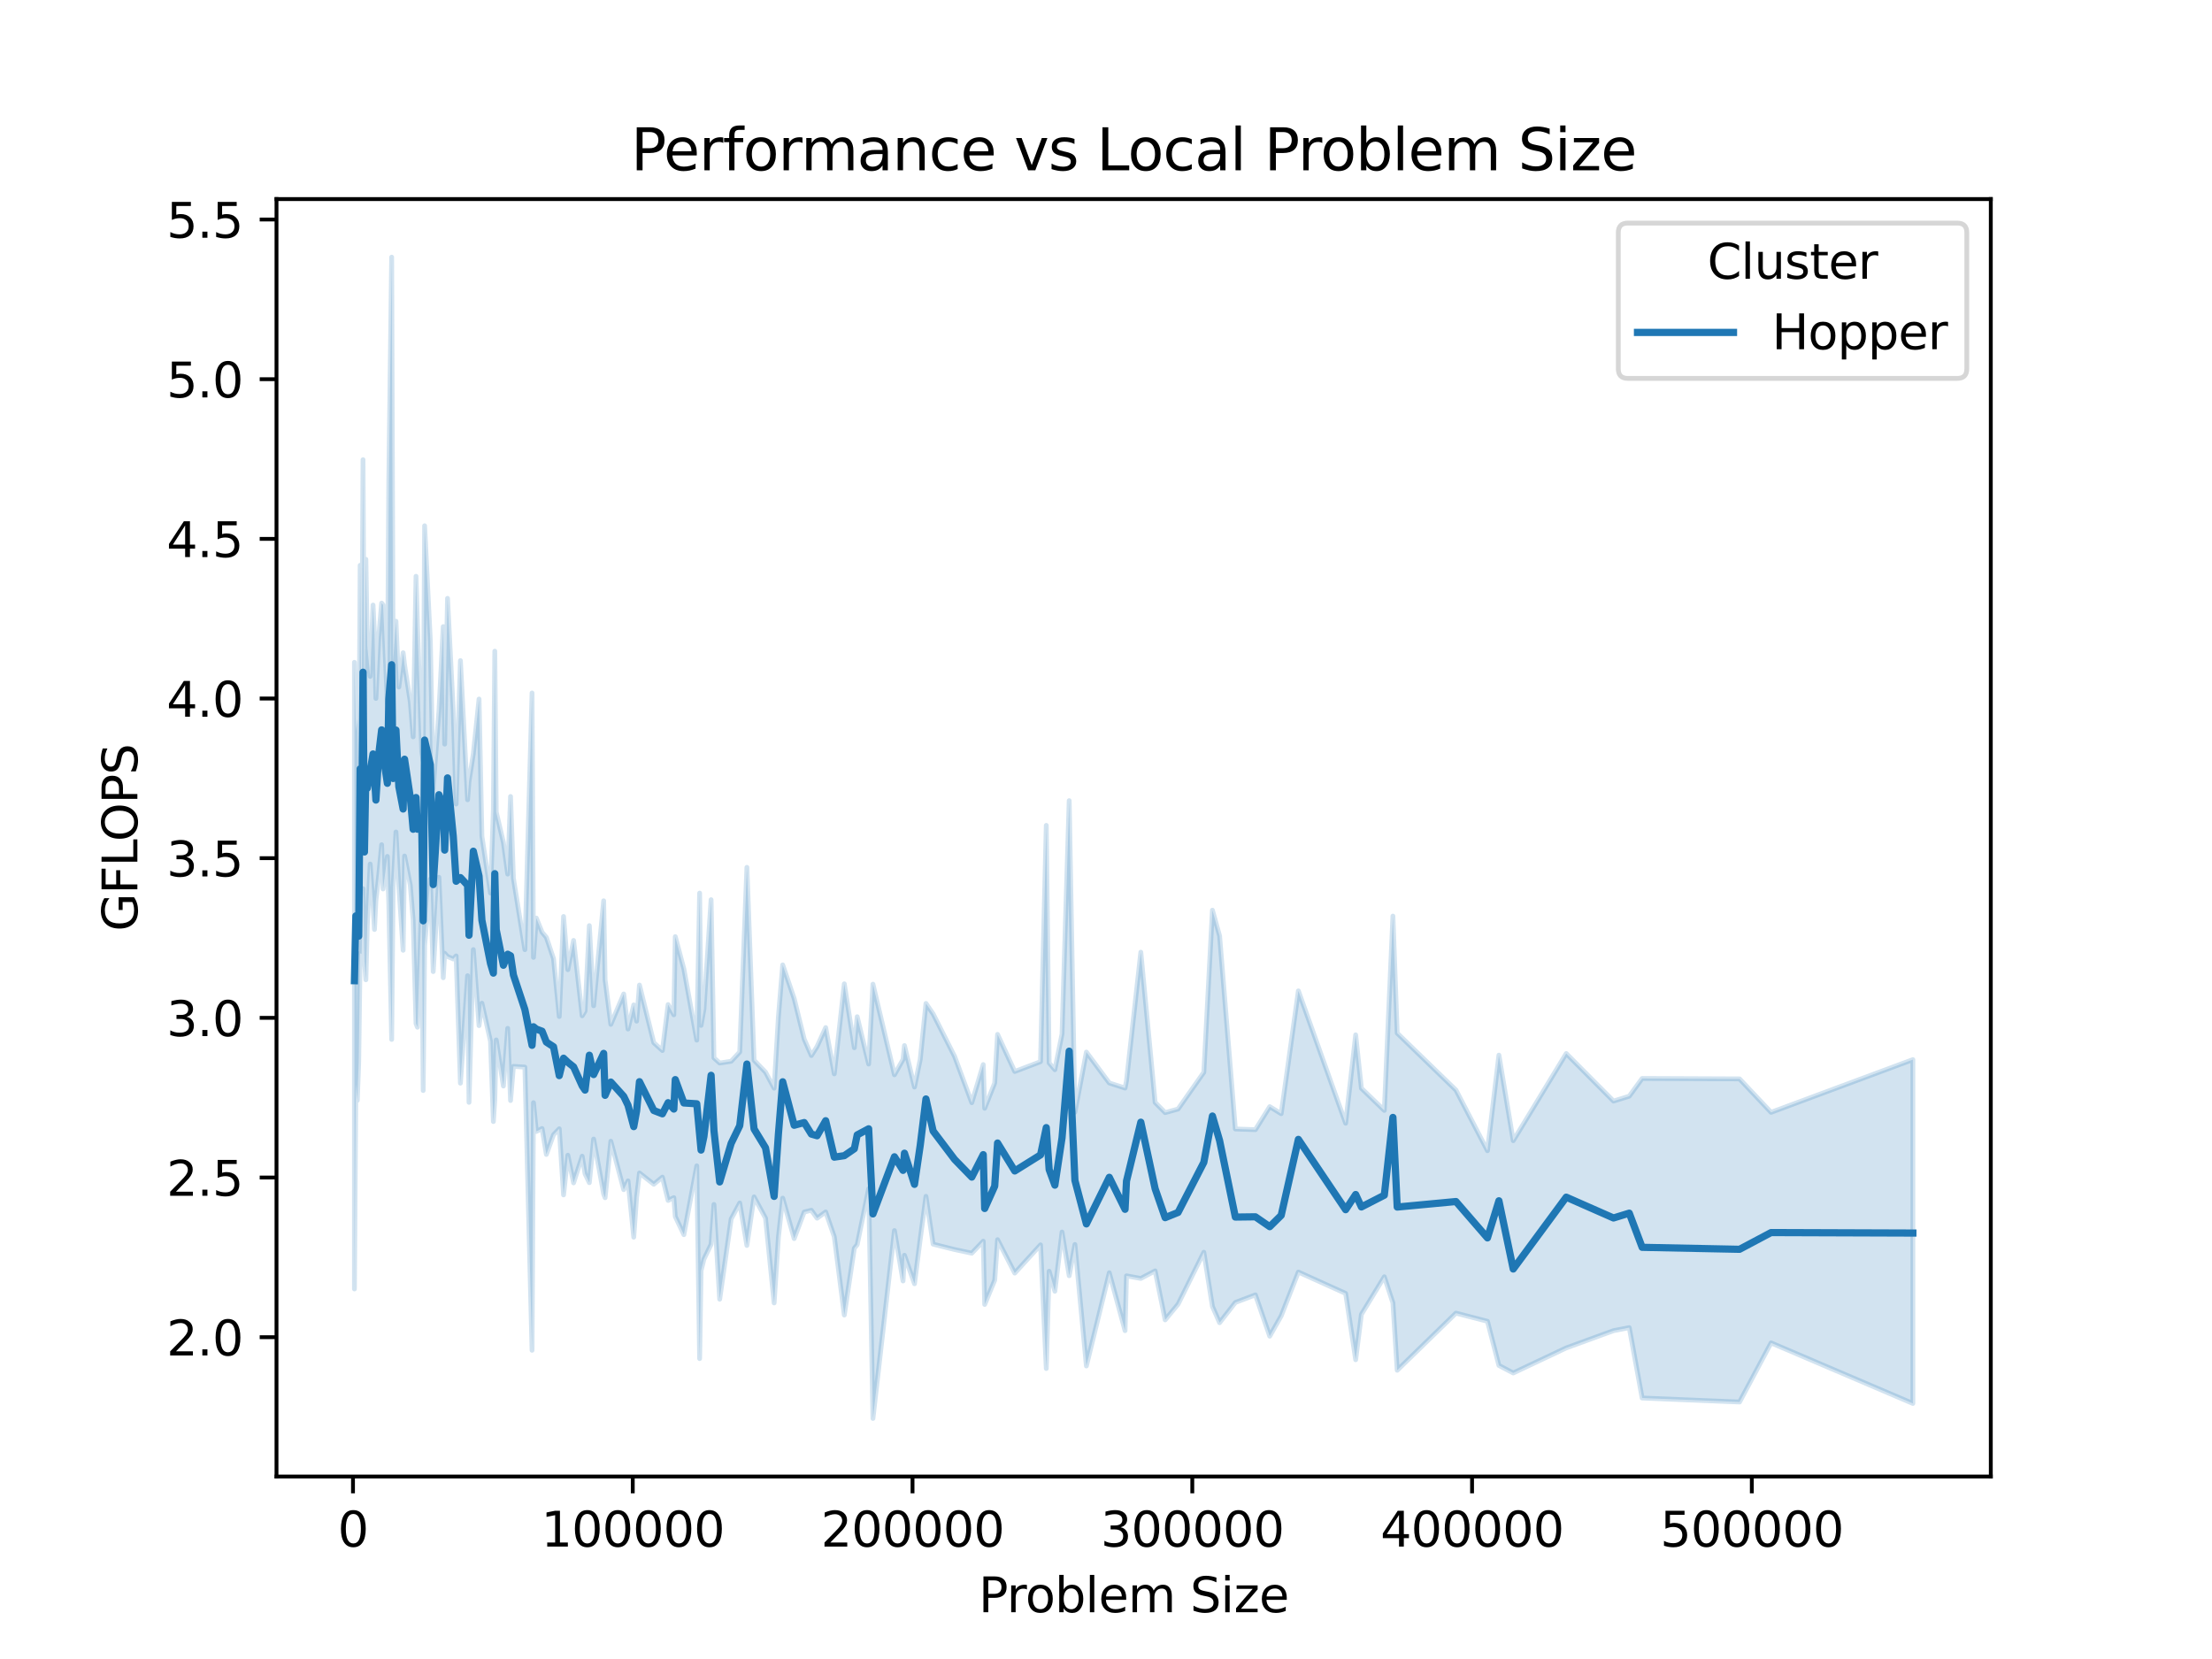 <?xml version="1.0" encoding="utf-8" standalone="no"?>
<!DOCTYPE svg PUBLIC "-//W3C//DTD SVG 1.1//EN"
  "http://www.w3.org/Graphics/SVG/1.1/DTD/svg11.dtd">
<svg xmlns:xlink="http://www.w3.org/1999/xlink" width="460.8pt" height="345.6pt" viewBox="0 0 460.8 345.6" xmlns="http://www.w3.org/2000/svg" version="1.1">
 <defs>
  <style type="text/css">*{stroke-linejoin: round; stroke-linecap: butt}</style>
 </defs>
 <g id="figure_1">
  <g id="patch_1">
   <path d="M 0 345.6 
L 460.8 345.6 
L 460.8 0 
L 0 0 
z
" style="fill: #ffffff"/>
  </g>
  <g id="axes_1">
   <g id="patch_2">
    <path d="M 57.6 307.584 
L 414.72 307.584 
L 414.72 41.472 
L 57.6 41.472 
z
" style="fill: #ffffff"/>
   </g>
   <g id="PolyCollection_1">
    <defs>
     <path id="m179b1e90ef" d="M 73.833 -207.623 
L 73.833 -77.085 
L 74.131 -119.764 
L 74.43 -116.368 
L 74.728 -124.401 
L 75.026 -147.009 
L 75.325 -146.853 
L 75.623 -160.467 
L 75.921 -145.506 
L 76.22 -141.496 
L 76.518 -152.971 
L 77.115 -165.604 
L 77.712 -157.159 
L 78.01 -151.971 
L 78.309 -157.991 
L 78.905 -163.313 
L 79.502 -169.63 
L 79.801 -160.411 
L 80.696 -167.191 
L 80.994 -157.392 
L 81.591 -129.063 
L 81.889 -160.73 
L 82.486 -172.283 
L 83.083 -161.049 
L 83.978 -147.64 
L 84.277 -167.279 
L 85.47 -161.224 
L 86.067 -153.887 
L 86.664 -132.373 
L 86.962 -131.614 
L 87.857 -158.686 
L 88.156 -118.421 
L 88.454 -148.594 
L 89.648 -162.466 
L 90.244 -143.2 
L 91.438 -162.848 
L 92.333 -141.919 
L 92.632 -147.016 
L 93.228 -146.349 
L 94.422 -145.831 
L 95.019 -146.467 
L 95.914 -119.954 
L 97.406 -142.341 
L 97.704 -115.957 
L 98.6 -147.782 
L 99.793 -131.941 
L 100.39 -136.618 
L 102.18 -128.702 
L 102.777 -111.958 
L 103.076 -116.525 
L 103.374 -128.963 
L 104.866 -119.355 
L 105.761 -131.376 
L 106.358 -116.339 
L 106.955 -123.454 
L 109.342 -123.306 
L 110.834 -64.312 
L 111.132 -115.893 
L 111.729 -109.896 
L 112.923 -110.51 
L 113.818 -105.106 
L 115.31 -109.221 
L 116.503 -110.457 
L 117.399 -96.678 
L 118.294 -104.947 
L 119.487 -99.185 
L 121.278 -104.744 
L 121.874 -101.081 
L 122.77 -99.228 
L 123.665 -108.316 
L 125.754 -96.862 
L 126.052 -96.091 
L 127.246 -107.865 
L 129.931 -97.773 
L 130.826 -99.599 
L 132.02 -87.871 
L 132.617 -96.204 
L 133.213 -101.247 
L 136.197 -98.898 
L 137.988 -100.383 
L 139.181 -95.527 
L 140.375 -96.113 
L 140.673 -92.166 
L 142.464 -88.397 
L 145.149 -102.739 
L 145.746 -62.577 
L 146.044 -80.886 
L 146.641 -83.298 
L 148.133 -86.382 
L 148.73 -94.691 
L 149.924 -74.949 
L 152.311 -91.653 
L 154.101 -95.001 
L 155.593 -86.145 
L 157.085 -96.271 
L 159.472 -91.842 
L 161.263 -74.172 
L 162.158 -87.876 
L 163.053 -96.007 
L 165.44 -87.578 
L 167.529 -93.112 
L 169.021 -93.482 
L 170.215 -91.828 
L 172.005 -93.137 
L 173.795 -87.969 
L 175.884 -71.653 
L 177.973 -85.586 
L 178.57 -86.306 
L 180.957 -97.979 
L 181.852 -50.112 
L 186.328 -89.249 
L 188.118 -78.746 
L 188.417 -84.109 
L 190.505 -78.167 
L 191.699 -87.449 
L 192.893 -96.382 
L 194.385 -86.421 
L 198.861 -85.301 
L 202.441 -84.537 
L 204.828 -87.04 
L 205.127 -73.863 
L 207.216 -78.908 
L 207.812 -87.353 
L 211.393 -80.389 
L 216.764 -86.275 
L 217.958 -60.509 
L 218.555 -80.779 
L 219.748 -76.611 
L 221.24 -88.949 
L 222.732 -79.842 
L 223.926 -86.349 
L 226.313 -61.042 
L 231.087 -80.468 
L 234.37 -68.398 
L 234.668 -79.821 
L 237.652 -79.277 
L 240.636 -80.851 
L 242.725 -70.648 
L 245.41 -73.905 
L 250.781 -84.734 
L 252.572 -73.438 
L 254.064 -70.053 
L 257.346 -74.27 
L 261.524 -75.857 
L 264.508 -67.249 
L 266.895 -71.478 
L 270.476 -80.608 
L 280.323 -76.159 
L 282.411 -62.339 
L 283.605 -71.796 
L 288.379 -79.625 
L 290.17 -74.183 
L 291.065 -60.148 
L 303.299 -72.05 
L 309.864 -70.351 
L 312.251 -61.15 
L 315.235 -59.582 
L 326.276 -64.803 
L 336.123 -68.397 
L 339.405 -69.026 
L 342.09 -54.367 
L 362.381 -53.535 
L 368.946 -65.852 
L 398.487 -53.234 
L 398.487 -124.863 
L 398.487 -124.863 
L 368.946 -113.882 
L 362.381 -120.85 
L 342.09 -120.937 
L 339.405 -117.247 
L 336.123 -116.226 
L 326.276 -126.134 
L 315.235 -107.973 
L 312.251 -125.799 
L 309.864 -105.884 
L 303.299 -118.52 
L 291.065 -130.375 
L 290.17 -154.764 
L 288.379 -114.278 
L 283.605 -118.895 
L 282.411 -130.024 
L 280.323 -111.61 
L 270.476 -139.183 
L 266.895 -113.596 
L 264.508 -115.063 
L 261.524 -110.271 
L 257.346 -110.414 
L 254.064 -150.633 
L 252.572 -155.993 
L 250.781 -122.224 
L 245.41 -114.567 
L 242.725 -113.819 
L 240.636 -115.936 
L 237.652 -147.24 
L 234.668 -120.429 
L 234.37 -118.936 
L 231.087 -120.001 
L 226.313 -126.433 
L 223.926 -113.896 
L 222.732 -178.812 
L 221.24 -130.213 
L 219.748 -122.757 
L 218.555 -124.167 
L 217.958 -173.658 
L 216.764 -124.434 
L 211.393 -122.387 
L 207.812 -130.12 
L 207.216 -119.99 
L 205.127 -114.724 
L 204.828 -123.831 
L 202.441 -115.883 
L 198.861 -125.533 
L 194.385 -134.389 
L 192.893 -136.566 
L 191.699 -124.909 
L 190.505 -119.144 
L 188.417 -127.795 
L 188.118 -124.897 
L 186.328 -121.7 
L 181.852 -140.581 
L 180.957 -123.937 
L 178.57 -133.8 
L 177.973 -127.339 
L 175.884 -140.652 
L 173.795 -121.896 
L 172.005 -131.539 
L 170.215 -127.596 
L 169.021 -125.709 
L 167.529 -129.132 
L 165.44 -137.583 
L 163.053 -144.596 
L 162.158 -133.776 
L 161.263 -118.908 
L 159.472 -122.246 
L 157.085 -124.735 
L 155.593 -164.913 
L 154.101 -126.451 
L 152.311 -124.514 
L 149.924 -124.152 
L 148.73 -125.228 
L 148.133 -158.176 
L 146.641 -135.356 
L 146.044 -131.988 
L 145.746 -159.554 
L 145.149 -128.912 
L 142.464 -143.753 
L 140.673 -150.485 
L 140.375 -134.2 
L 139.181 -136.329 
L 137.988 -126.752 
L 136.197 -128.39 
L 133.213 -140.398 
L 132.617 -132.873 
L 132.02 -136.258 
L 130.826 -131.233 
L 129.931 -138.539 
L 127.246 -132.204 
L 126.052 -141.501 
L 125.754 -157.948 
L 123.665 -136.08 
L 122.77 -152.777 
L 121.874 -134.967 
L 121.278 -133.984 
L 119.487 -149.692 
L 118.294 -143.6 
L 117.399 -154.681 
L 116.503 -133.837 
L 115.31 -145.903 
L 113.818 -150.325 
L 112.923 -151.394 
L 111.729 -154.346 
L 111.132 -146.159 
L 110.834 -201.241 
L 109.342 -147.764 
L 106.955 -162.629 
L 106.358 -179.682 
L 105.761 -163.512 
L 104.866 -170.095 
L 103.374 -176.436 
L 103.076 -209.951 
L 102.777 -176.861 
L 102.18 -159.559 
L 100.39 -171.409 
L 99.793 -199.979 
L 98.6 -188.556 
L 97.704 -182.854 
L 97.406 -178.997 
L 95.914 -207.984 
L 95.019 -178.102 
L 94.422 -197.494 
L 93.228 -220.952 
L 92.632 -190.589 
L 92.333 -215.07 
L 91.438 -197.425 
L 90.244 -181.333 
L 89.648 -212.093 
L 88.454 -236.076 
L 88.156 -187.105 
L 87.857 -189.049 
L 86.962 -215.138 
L 86.664 -225.551 
L 86.067 -192.098 
L 85.47 -199.398 
L 84.277 -207.088 
L 83.978 -209.625 
L 83.083 -202.473 
L 82.486 -216.185 
L 81.889 -207.797 
L 81.591 -292.032 
L 80.994 -245.134 
L 80.696 -199.114 
L 79.801 -219.578 
L 79.502 -219.966 
L 78.905 -212.846 
L 78.309 -200.105 
L 78.01 -213.386 
L 77.712 -219.561 
L 77.115 -204.695 
L 76.518 -210.945 
L 76.22 -229.082 
L 75.921 -192.249 
L 75.623 -249.842 
L 75.325 -192.758 
L 75.026 -227.837 
L 74.728 -177.971 
L 74.43 -195.845 
L 74.131 -193.297 
L 73.833 -207.623 
z
" style="stroke: #1f77b4; stroke-opacity: 0.2"/>
    </defs>
    <g clip-path="url(#p2833a54663)">
     <use xlink:href="#m179b1e90ef" x="0" y="345.6" style="fill: #1f77b4; fill-opacity: 0.2; stroke: #1f77b4; stroke-opacity: 0.2"/>
    </g>
   </g>
   <g id="matplotlib.axis_1">
    <g id="xtick_1">
     <g id="line2d_1">
      <defs>
       <path id="m9cbbee1822" d="M 0 0 
L 0 3.5 
" style="stroke: #000000; stroke-width: 0.8"/>
      </defs>
      <g>
       <use xlink:href="#m9cbbee1822" x="73.534" y="307.584" style="stroke: #000000; stroke-width: 0.8"/>
      </g>
     </g>
     <g id="text_1">
      <!-- 0 -->
      <g transform="translate(70.353 322.182)scale(0.1 -0.1)">
       <defs>
        <path id="DejaVuSans-30" d="M 2034 4250 
Q 1547 4250 1301 3770 
Q 1056 3291 1056 2328 
Q 1056 1369 1301 889 
Q 1547 409 2034 409 
Q 2525 409 2770 889 
Q 3016 1369 3016 2328 
Q 3016 3291 2770 3770 
Q 2525 4250 2034 4250 
z
M 2034 4750 
Q 2819 4750 3233 4129 
Q 3647 3509 3647 2328 
Q 3647 1150 3233 529 
Q 2819 -91 2034 -91 
Q 1250 -91 836 529 
Q 422 1150 422 2328 
Q 422 3509 836 4129 
Q 1250 4750 2034 4750 
z
" transform="scale(0.016)"/>
       </defs>
       <use xlink:href="#DejaVuSans-30"/>
      </g>
     </g>
    </g>
    <g id="xtick_2">
     <g id="line2d_2">
      <g>
       <use xlink:href="#m9cbbee1822" x="131.815" y="307.584" style="stroke: #000000; stroke-width: 0.8"/>
      </g>
     </g>
     <g id="text_2">
      <!-- 100000 -->
      <g transform="translate(112.727 322.182)scale(0.1 -0.1)">
       <defs>
        <path id="DejaVuSans-31" d="M 794 531 
L 1825 531 
L 1825 4091 
L 703 3866 
L 703 4441 
L 1819 4666 
L 2450 4666 
L 2450 531 
L 3481 531 
L 3481 0 
L 794 0 
L 794 531 
z
" transform="scale(0.016)"/>
       </defs>
       <use xlink:href="#DejaVuSans-31"/>
       <use xlink:href="#DejaVuSans-30" x="63.623"/>
       <use xlink:href="#DejaVuSans-30" x="127.246"/>
       <use xlink:href="#DejaVuSans-30" x="190.869"/>
       <use xlink:href="#DejaVuSans-30" x="254.492"/>
       <use xlink:href="#DejaVuSans-30" x="318.115"/>
      </g>
     </g>
    </g>
    <g id="xtick_3">
     <g id="line2d_3">
      <g>
       <use xlink:href="#m9cbbee1822" x="190.095" y="307.584" style="stroke: #000000; stroke-width: 0.8"/>
      </g>
     </g>
     <g id="text_3">
      <!-- 200000 -->
      <g transform="translate(171.008 322.182)scale(0.1 -0.1)">
       <defs>
        <path id="DejaVuSans-32" d="M 1228 531 
L 3431 531 
L 3431 0 
L 469 0 
L 469 531 
Q 828 903 1448 1529 
Q 2069 2156 2228 2338 
Q 2531 2678 2651 2914 
Q 2772 3150 2772 3378 
Q 2772 3750 2511 3984 
Q 2250 4219 1831 4219 
Q 1534 4219 1204 4116 
Q 875 4013 500 3803 
L 500 4441 
Q 881 4594 1212 4672 
Q 1544 4750 1819 4750 
Q 2544 4750 2975 4387 
Q 3406 4025 3406 3419 
Q 3406 3131 3298 2873 
Q 3191 2616 2906 2266 
Q 2828 2175 2409 1742 
Q 1991 1309 1228 531 
z
" transform="scale(0.016)"/>
       </defs>
       <use xlink:href="#DejaVuSans-32"/>
       <use xlink:href="#DejaVuSans-30" x="63.623"/>
       <use xlink:href="#DejaVuSans-30" x="127.246"/>
       <use xlink:href="#DejaVuSans-30" x="190.869"/>
       <use xlink:href="#DejaVuSans-30" x="254.492"/>
       <use xlink:href="#DejaVuSans-30" x="318.115"/>
      </g>
     </g>
    </g>
    <g id="xtick_4">
     <g id="line2d_4">
      <g>
       <use xlink:href="#m9cbbee1822" x="248.376" y="307.584" style="stroke: #000000; stroke-width: 0.8"/>
      </g>
     </g>
     <g id="text_4">
      <!-- 300000 -->
      <g transform="translate(229.288 322.182)scale(0.1 -0.1)">
       <defs>
        <path id="DejaVuSans-33" d="M 2597 2516 
Q 3050 2419 3304 2112 
Q 3559 1806 3559 1356 
Q 3559 666 3084 287 
Q 2609 -91 1734 -91 
Q 1441 -91 1130 -33 
Q 819 25 488 141 
L 488 750 
Q 750 597 1062 519 
Q 1375 441 1716 441 
Q 2309 441 2620 675 
Q 2931 909 2931 1356 
Q 2931 1769 2642 2001 
Q 2353 2234 1838 2234 
L 1294 2234 
L 1294 2753 
L 1863 2753 
Q 2328 2753 2575 2939 
Q 2822 3125 2822 3475 
Q 2822 3834 2567 4026 
Q 2313 4219 1838 4219 
Q 1578 4219 1281 4162 
Q 984 4106 628 3988 
L 628 4550 
Q 988 4650 1302 4700 
Q 1616 4750 1894 4750 
Q 2613 4750 3031 4423 
Q 3450 4097 3450 3541 
Q 3450 3153 3228 2886 
Q 3006 2619 2597 2516 
z
" transform="scale(0.016)"/>
       </defs>
       <use xlink:href="#DejaVuSans-33"/>
       <use xlink:href="#DejaVuSans-30" x="63.623"/>
       <use xlink:href="#DejaVuSans-30" x="127.246"/>
       <use xlink:href="#DejaVuSans-30" x="190.869"/>
       <use xlink:href="#DejaVuSans-30" x="254.492"/>
       <use xlink:href="#DejaVuSans-30" x="318.115"/>
      </g>
     </g>
    </g>
    <g id="xtick_5">
     <g id="line2d_5">
      <g>
       <use xlink:href="#m9cbbee1822" x="306.656" y="307.584" style="stroke: #000000; stroke-width: 0.8"/>
      </g>
     </g>
     <g id="text_5">
      <!-- 400000 -->
      <g transform="translate(287.568 322.182)scale(0.1 -0.1)">
       <defs>
        <path id="DejaVuSans-34" d="M 2419 4116 
L 825 1625 
L 2419 1625 
L 2419 4116 
z
M 2253 4666 
L 3047 4666 
L 3047 1625 
L 3713 1625 
L 3713 1100 
L 3047 1100 
L 3047 0 
L 2419 0 
L 2419 1100 
L 313 1100 
L 313 1709 
L 2253 4666 
z
" transform="scale(0.016)"/>
       </defs>
       <use xlink:href="#DejaVuSans-34"/>
       <use xlink:href="#DejaVuSans-30" x="63.623"/>
       <use xlink:href="#DejaVuSans-30" x="127.246"/>
       <use xlink:href="#DejaVuSans-30" x="190.869"/>
       <use xlink:href="#DejaVuSans-30" x="254.492"/>
       <use xlink:href="#DejaVuSans-30" x="318.115"/>
      </g>
     </g>
    </g>
    <g id="xtick_6">
     <g id="line2d_6">
      <g>
       <use xlink:href="#m9cbbee1822" x="364.936" y="307.584" style="stroke: #000000; stroke-width: 0.8"/>
      </g>
     </g>
     <g id="text_6">
      <!-- 500000 -->
      <g transform="translate(345.849 322.182)scale(0.1 -0.1)">
       <defs>
        <path id="DejaVuSans-35" d="M 691 4666 
L 3169 4666 
L 3169 4134 
L 1269 4134 
L 1269 2991 
Q 1406 3038 1543 3061 
Q 1681 3084 1819 3084 
Q 2600 3084 3056 2656 
Q 3513 2228 3513 1497 
Q 3513 744 3044 326 
Q 2575 -91 1722 -91 
Q 1428 -91 1123 -41 
Q 819 9 494 109 
L 494 744 
Q 775 591 1075 516 
Q 1375 441 1709 441 
Q 2250 441 2565 725 
Q 2881 1009 2881 1497 
Q 2881 1984 2565 2268 
Q 2250 2553 1709 2553 
Q 1456 2553 1204 2497 
Q 953 2441 691 2322 
L 691 4666 
z
" transform="scale(0.016)"/>
       </defs>
       <use xlink:href="#DejaVuSans-35"/>
       <use xlink:href="#DejaVuSans-30" x="63.623"/>
       <use xlink:href="#DejaVuSans-30" x="127.246"/>
       <use xlink:href="#DejaVuSans-30" x="190.869"/>
       <use xlink:href="#DejaVuSans-30" x="254.492"/>
       <use xlink:href="#DejaVuSans-30" x="318.115"/>
      </g>
     </g>
    </g>
    <g id="text_7">
     <!-- Problem Size -->
     <g transform="translate(203.867 335.861)scale(0.1 -0.1)">
      <defs>
       <path id="DejaVuSans-50" d="M 1259 4147 
L 1259 2394 
L 2053 2394 
Q 2494 2394 2734 2622 
Q 2975 2850 2975 3272 
Q 2975 3691 2734 3919 
Q 2494 4147 2053 4147 
L 1259 4147 
z
M 628 4666 
L 2053 4666 
Q 2838 4666 3239 4311 
Q 3641 3956 3641 3272 
Q 3641 2581 3239 2228 
Q 2838 1875 2053 1875 
L 1259 1875 
L 1259 0 
L 628 0 
L 628 4666 
z
" transform="scale(0.016)"/>
       <path id="DejaVuSans-72" d="M 2631 2963 
Q 2534 3019 2420 3045 
Q 2306 3072 2169 3072 
Q 1681 3072 1420 2755 
Q 1159 2438 1159 1844 
L 1159 0 
L 581 0 
L 581 3500 
L 1159 3500 
L 1159 2956 
Q 1341 3275 1631 3429 
Q 1922 3584 2338 3584 
Q 2397 3584 2469 3576 
Q 2541 3569 2628 3553 
L 2631 2963 
z
" transform="scale(0.016)"/>
       <path id="DejaVuSans-6f" d="M 1959 3097 
Q 1497 3097 1228 2736 
Q 959 2375 959 1747 
Q 959 1119 1226 758 
Q 1494 397 1959 397 
Q 2419 397 2687 759 
Q 2956 1122 2956 1747 
Q 2956 2369 2687 2733 
Q 2419 3097 1959 3097 
z
M 1959 3584 
Q 2709 3584 3137 3096 
Q 3566 2609 3566 1747 
Q 3566 888 3137 398 
Q 2709 -91 1959 -91 
Q 1206 -91 779 398 
Q 353 888 353 1747 
Q 353 2609 779 3096 
Q 1206 3584 1959 3584 
z
" transform="scale(0.016)"/>
       <path id="DejaVuSans-62" d="M 3116 1747 
Q 3116 2381 2855 2742 
Q 2594 3103 2138 3103 
Q 1681 3103 1420 2742 
Q 1159 2381 1159 1747 
Q 1159 1113 1420 752 
Q 1681 391 2138 391 
Q 2594 391 2855 752 
Q 3116 1113 3116 1747 
z
M 1159 2969 
Q 1341 3281 1617 3432 
Q 1894 3584 2278 3584 
Q 2916 3584 3314 3078 
Q 3713 2572 3713 1747 
Q 3713 922 3314 415 
Q 2916 -91 2278 -91 
Q 1894 -91 1617 61 
Q 1341 213 1159 525 
L 1159 0 
L 581 0 
L 581 4863 
L 1159 4863 
L 1159 2969 
z
" transform="scale(0.016)"/>
       <path id="DejaVuSans-6c" d="M 603 4863 
L 1178 4863 
L 1178 0 
L 603 0 
L 603 4863 
z
" transform="scale(0.016)"/>
       <path id="DejaVuSans-65" d="M 3597 1894 
L 3597 1613 
L 953 1613 
Q 991 1019 1311 708 
Q 1631 397 2203 397 
Q 2534 397 2845 478 
Q 3156 559 3463 722 
L 3463 178 
Q 3153 47 2828 -22 
Q 2503 -91 2169 -91 
Q 1331 -91 842 396 
Q 353 884 353 1716 
Q 353 2575 817 3079 
Q 1281 3584 2069 3584 
Q 2775 3584 3186 3129 
Q 3597 2675 3597 1894 
z
M 3022 2063 
Q 3016 2534 2758 2815 
Q 2500 3097 2075 3097 
Q 1594 3097 1305 2825 
Q 1016 2553 972 2059 
L 3022 2063 
z
" transform="scale(0.016)"/>
       <path id="DejaVuSans-6d" d="M 3328 2828 
Q 3544 3216 3844 3400 
Q 4144 3584 4550 3584 
Q 5097 3584 5394 3201 
Q 5691 2819 5691 2113 
L 5691 0 
L 5113 0 
L 5113 2094 
Q 5113 2597 4934 2840 
Q 4756 3084 4391 3084 
Q 3944 3084 3684 2787 
Q 3425 2491 3425 1978 
L 3425 0 
L 2847 0 
L 2847 2094 
Q 2847 2600 2669 2842 
Q 2491 3084 2119 3084 
Q 1678 3084 1418 2786 
Q 1159 2488 1159 1978 
L 1159 0 
L 581 0 
L 581 3500 
L 1159 3500 
L 1159 2956 
Q 1356 3278 1631 3431 
Q 1906 3584 2284 3584 
Q 2666 3584 2933 3390 
Q 3200 3197 3328 2828 
z
" transform="scale(0.016)"/>
       <path id="DejaVuSans-20" transform="scale(0.016)"/>
       <path id="DejaVuSans-53" d="M 3425 4513 
L 3425 3897 
Q 3066 4069 2747 4153 
Q 2428 4238 2131 4238 
Q 1616 4238 1336 4038 
Q 1056 3838 1056 3469 
Q 1056 3159 1242 3001 
Q 1428 2844 1947 2747 
L 2328 2669 
Q 3034 2534 3370 2195 
Q 3706 1856 3706 1288 
Q 3706 609 3251 259 
Q 2797 -91 1919 -91 
Q 1588 -91 1214 -16 
Q 841 59 441 206 
L 441 856 
Q 825 641 1194 531 
Q 1563 422 1919 422 
Q 2459 422 2753 634 
Q 3047 847 3047 1241 
Q 3047 1584 2836 1778 
Q 2625 1972 2144 2069 
L 1759 2144 
Q 1053 2284 737 2584 
Q 422 2884 422 3419 
Q 422 4038 858 4394 
Q 1294 4750 2059 4750 
Q 2388 4750 2728 4690 
Q 3069 4631 3425 4513 
z
" transform="scale(0.016)"/>
       <path id="DejaVuSans-69" d="M 603 3500 
L 1178 3500 
L 1178 0 
L 603 0 
L 603 3500 
z
M 603 4863 
L 1178 4863 
L 1178 4134 
L 603 4134 
L 603 4863 
z
" transform="scale(0.016)"/>
       <path id="DejaVuSans-7a" d="M 353 3500 
L 3084 3500 
L 3084 2975 
L 922 459 
L 3084 459 
L 3084 0 
L 275 0 
L 275 525 
L 2438 3041 
L 353 3041 
L 353 3500 
z
" transform="scale(0.016)"/>
      </defs>
      <use xlink:href="#DejaVuSans-50"/>
      <use xlink:href="#DejaVuSans-72" x="58.553"/>
      <use xlink:href="#DejaVuSans-6f" x="97.416"/>
      <use xlink:href="#DejaVuSans-62" x="158.598"/>
      <use xlink:href="#DejaVuSans-6c" x="222.074"/>
      <use xlink:href="#DejaVuSans-65" x="249.857"/>
      <use xlink:href="#DejaVuSans-6d" x="311.381"/>
      <use xlink:href="#DejaVuSans-20" x="408.793"/>
      <use xlink:href="#DejaVuSans-53" x="440.58"/>
      <use xlink:href="#DejaVuSans-69" x="504.057"/>
      <use xlink:href="#DejaVuSans-7a" x="531.84"/>
      <use xlink:href="#DejaVuSans-65" x="584.33"/>
     </g>
    </g>
   </g>
   <g id="matplotlib.axis_2">
    <g id="ytick_1">
     <g id="line2d_7">
      <defs>
       <path id="md8d7458448" d="M 0 0 
L -3.5 0 
" style="stroke: #000000; stroke-width: 0.8"/>
      </defs>
      <g>
       <use xlink:href="#md8d7458448" x="57.6" y="278.562" style="stroke: #000000; stroke-width: 0.8"/>
      </g>
     </g>
     <g id="text_8">
      <!-- 2.0 -->
      <g transform="translate(34.697 282.361)scale(0.1 -0.1)">
       <defs>
        <path id="DejaVuSans-2e" d="M 684 794 
L 1344 794 
L 1344 0 
L 684 0 
L 684 794 
z
" transform="scale(0.016)"/>
       </defs>
       <use xlink:href="#DejaVuSans-32"/>
       <use xlink:href="#DejaVuSans-2e" x="63.623"/>
       <use xlink:href="#DejaVuSans-30" x="95.41"/>
      </g>
     </g>
    </g>
    <g id="ytick_2">
     <g id="line2d_8">
      <g>
       <use xlink:href="#md8d7458448" x="57.6" y="245.3" style="stroke: #000000; stroke-width: 0.8"/>
      </g>
     </g>
     <g id="text_9">
      <!-- 2.5 -->
      <g transform="translate(34.697 249.099)scale(0.1 -0.1)">
       <use xlink:href="#DejaVuSans-32"/>
       <use xlink:href="#DejaVuSans-2e" x="63.623"/>
       <use xlink:href="#DejaVuSans-35" x="95.41"/>
      </g>
     </g>
    </g>
    <g id="ytick_3">
     <g id="line2d_9">
      <g>
       <use xlink:href="#md8d7458448" x="57.6" y="212.038" style="stroke: #000000; stroke-width: 0.8"/>
      </g>
     </g>
     <g id="text_10">
      <!-- 3.0 -->
      <g transform="translate(34.697 215.837)scale(0.1 -0.1)">
       <use xlink:href="#DejaVuSans-33"/>
       <use xlink:href="#DejaVuSans-2e" x="63.623"/>
       <use xlink:href="#DejaVuSans-30" x="95.41"/>
      </g>
     </g>
    </g>
    <g id="ytick_4">
     <g id="line2d_10">
      <g>
       <use xlink:href="#md8d7458448" x="57.6" y="178.776" style="stroke: #000000; stroke-width: 0.8"/>
      </g>
     </g>
     <g id="text_11">
      <!-- 3.5 -->
      <g transform="translate(34.697 182.576)scale(0.1 -0.1)">
       <use xlink:href="#DejaVuSans-33"/>
       <use xlink:href="#DejaVuSans-2e" x="63.623"/>
       <use xlink:href="#DejaVuSans-35" x="95.41"/>
      </g>
     </g>
    </g>
    <g id="ytick_5">
     <g id="line2d_11">
      <g>
       <use xlink:href="#md8d7458448" x="57.6" y="145.515" style="stroke: #000000; stroke-width: 0.8"/>
      </g>
     </g>
     <g id="text_12">
      <!-- 4.0 -->
      <g transform="translate(34.697 149.314)scale(0.1 -0.1)">
       <use xlink:href="#DejaVuSans-34"/>
       <use xlink:href="#DejaVuSans-2e" x="63.623"/>
       <use xlink:href="#DejaVuSans-30" x="95.41"/>
      </g>
     </g>
    </g>
    <g id="ytick_6">
     <g id="line2d_12">
      <g>
       <use xlink:href="#md8d7458448" x="57.6" y="112.253" style="stroke: #000000; stroke-width: 0.8"/>
      </g>
     </g>
     <g id="text_13">
      <!-- 4.5 -->
      <g transform="translate(34.697 116.052)scale(0.1 -0.1)">
       <use xlink:href="#DejaVuSans-34"/>
       <use xlink:href="#DejaVuSans-2e" x="63.623"/>
       <use xlink:href="#DejaVuSans-35" x="95.41"/>
      </g>
     </g>
    </g>
    <g id="ytick_7">
     <g id="line2d_13">
      <g>
       <use xlink:href="#md8d7458448" x="57.6" y="78.991" style="stroke: #000000; stroke-width: 0.8"/>
      </g>
     </g>
     <g id="text_14">
      <!-- 5.0 -->
      <g transform="translate(34.697 82.79)scale(0.1 -0.1)">
       <use xlink:href="#DejaVuSans-35"/>
       <use xlink:href="#DejaVuSans-2e" x="63.623"/>
       <use xlink:href="#DejaVuSans-30" x="95.41"/>
      </g>
     </g>
    </g>
    <g id="ytick_8">
     <g id="line2d_14">
      <g>
       <use xlink:href="#md8d7458448" x="57.6" y="45.729" style="stroke: #000000; stroke-width: 0.8"/>
      </g>
     </g>
     <g id="text_15">
      <!-- 5.5 -->
      <g transform="translate(34.697 49.528)scale(0.1 -0.1)">
       <use xlink:href="#DejaVuSans-35"/>
       <use xlink:href="#DejaVuSans-2e" x="63.623"/>
       <use xlink:href="#DejaVuSans-35" x="95.41"/>
      </g>
     </g>
    </g>
    <g id="text_16">
     <!-- GFLOPS -->
     <g transform="translate(28.617 194.008)rotate(-90)scale(0.1 -0.1)">
      <defs>
       <path id="DejaVuSans-47" d="M 3809 666 
L 3809 1919 
L 2778 1919 
L 2778 2438 
L 4434 2438 
L 4434 434 
Q 4069 175 3628 42 
Q 3188 -91 2688 -91 
Q 1594 -91 976 548 
Q 359 1188 359 2328 
Q 359 3472 976 4111 
Q 1594 4750 2688 4750 
Q 3144 4750 3555 4637 
Q 3966 4525 4313 4306 
L 4313 3634 
Q 3963 3931 3569 4081 
Q 3175 4231 2741 4231 
Q 1884 4231 1454 3753 
Q 1025 3275 1025 2328 
Q 1025 1384 1454 906 
Q 1884 428 2741 428 
Q 3075 428 3337 486 
Q 3600 544 3809 666 
z
" transform="scale(0.016)"/>
       <path id="DejaVuSans-46" d="M 628 4666 
L 3309 4666 
L 3309 4134 
L 1259 4134 
L 1259 2759 
L 3109 2759 
L 3109 2228 
L 1259 2228 
L 1259 0 
L 628 0 
L 628 4666 
z
" transform="scale(0.016)"/>
       <path id="DejaVuSans-4c" d="M 628 4666 
L 1259 4666 
L 1259 531 
L 3531 531 
L 3531 0 
L 628 0 
L 628 4666 
z
" transform="scale(0.016)"/>
       <path id="DejaVuSans-4f" d="M 2522 4238 
Q 1834 4238 1429 3725 
Q 1025 3213 1025 2328 
Q 1025 1447 1429 934 
Q 1834 422 2522 422 
Q 3209 422 3611 934 
Q 4013 1447 4013 2328 
Q 4013 3213 3611 3725 
Q 3209 4238 2522 4238 
z
M 2522 4750 
Q 3503 4750 4090 4092 
Q 4678 3434 4678 2328 
Q 4678 1225 4090 567 
Q 3503 -91 2522 -91 
Q 1538 -91 948 565 
Q 359 1222 359 2328 
Q 359 3434 948 4092 
Q 1538 4750 2522 4750 
z
" transform="scale(0.016)"/>
      </defs>
      <use xlink:href="#DejaVuSans-47"/>
      <use xlink:href="#DejaVuSans-46" x="77.49"/>
      <use xlink:href="#DejaVuSans-4c" x="135.01"/>
      <use xlink:href="#DejaVuSans-4f" x="187.098"/>
      <use xlink:href="#DejaVuSans-50" x="265.809"/>
      <use xlink:href="#DejaVuSans-53" x="326.111"/>
     </g>
    </g>
   </g>
   <g id="line2d_15">
    <path d="M 73.833 204.301 
L 74.131 190.795 
L 74.43 191.081 
L 74.728 195.017 
L 75.026 160.163 
L 75.325 175.632 
L 75.623 140.033 
L 75.921 177.483 
L 76.22 160.905 
L 76.518 164.203 
L 77.712 157.061 
L 78.309 166.667 
L 78.905 157.069 
L 79.502 152.043 
L 79.801 157.237 
L 80.696 163.178 
L 80.994 145.657 
L 81.591 138.473 
L 81.889 162.176 
L 82.486 152.083 
L 83.083 163.871 
L 83.978 168.533 
L 84.277 158.157 
L 85.47 166.12 
L 86.067 172.748 
L 86.664 166.139 
L 86.962 172.736 
L 87.857 172.053 
L 88.156 191.826 
L 88.454 154.168 
L 89.648 159.295 
L 90.244 184.277 
L 91.438 165.555 
L 92.333 167.888 
L 92.632 177.094 
L 93.228 162.05 
L 94.422 174.204 
L 95.019 183.581 
L 95.914 182.819 
L 97.406 184.417 
L 97.704 194.826 
L 98.6 177.321 
L 99.793 182.517 
L 100.39 191.701 
L 102.18 200.708 
L 102.777 202.719 
L 103.076 181.997 
L 103.374 193.679 
L 104.866 201.079 
L 105.761 198.782 
L 106.358 199.105 
L 106.955 203.108 
L 109.342 210.303 
L 110.834 217.76 
L 111.132 213.891 
L 111.729 214.375 
L 112.923 214.821 
L 113.818 217.084 
L 115.31 218.06 
L 116.503 224.072 
L 117.399 220.444 
L 118.294 221.294 
L 119.487 222.246 
L 121.278 226.202 
L 121.874 227.086 
L 122.77 219.818 
L 123.665 223.85 
L 125.754 219.441 
L 126.052 228.178 
L 127.246 225.412 
L 129.931 228.388 
L 130.826 230.249 
L 132.02 234.698 
L 132.617 231.431 
L 133.213 225.331 
L 136.197 231.338 
L 137.988 232.028 
L 139.181 229.708 
L 140.375 231.038 
L 140.673 224.9 
L 142.464 229.768 
L 145.149 229.938 
L 146.044 239.581 
L 146.641 236.747 
L 148.133 224.004 
L 148.73 235.519 
L 149.924 246.22 
L 152.311 238.194 
L 154.101 234.504 
L 155.593 221.658 
L 157.085 235.186 
L 159.472 239.109 
L 161.263 249.233 
L 162.158 236.242 
L 163.053 225.353 
L 165.44 234.415 
L 167.529 233.847 
L 169.021 236.249 
L 170.215 236.595 
L 172.005 233.465 
L 173.795 241.054 
L 175.884 240.747 
L 177.973 239.308 
L 178.57 236.423 
L 180.957 235.148 
L 181.852 252.882 
L 186.328 240.98 
L 188.118 243.809 
L 188.417 240.232 
L 190.505 246.721 
L 191.699 238.601 
L 192.893 228.935 
L 194.385 235.61 
L 198.861 241.528 
L 202.441 245.211 
L 204.828 240.533 
L 205.127 251.752 
L 207.216 247.098 
L 207.812 238.111 
L 211.393 243.934 
L 216.764 240.584 
L 217.958 234.903 
L 218.555 243.637 
L 219.748 246.889 
L 221.24 237.028 
L 222.732 218.98 
L 223.926 245.891 
L 226.313 254.963 
L 231.087 245.254 
L 234.37 251.921 
L 234.668 246.038 
L 237.652 233.773 
L 240.636 247.639 
L 242.725 253.66 
L 245.41 252.577 
L 250.781 242.137 
L 252.572 232.491 
L 254.064 237.597 
L 257.346 253.536 
L 261.524 253.483 
L 264.508 255.54 
L 266.895 253.184 
L 270.476 237.355 
L 280.323 252 
L 282.411 248.835 
L 283.605 251.432 
L 288.379 248.981 
L 290.17 232.778 
L 291.065 251.449 
L 303.299 250.301 
L 309.864 257.877 
L 312.251 250.146 
L 315.235 264.359 
L 326.276 249.391 
L 336.123 253.727 
L 339.405 252.721 
L 342.09 259.839 
L 362.381 260.252 
L 368.946 256.766 
L 398.487 256.868 
L 398.487 256.868 
" clip-path="url(#p2833a54663)" style="fill: none; stroke: #1f77b4; stroke-width: 1.5; stroke-linecap: square"/>
   </g>
   <g id="line2d_16"/>
   <g id="patch_3">
    <path d="M 57.6 307.584 
L 57.6 41.472 
" style="fill: none; stroke: #000000; stroke-width: 0.8; stroke-linejoin: miter; stroke-linecap: square"/>
   </g>
   <g id="patch_4">
    <path d="M 414.72 307.584 
L 414.72 41.472 
" style="fill: none; stroke: #000000; stroke-width: 0.8; stroke-linejoin: miter; stroke-linecap: square"/>
   </g>
   <g id="patch_5">
    <path d="M 57.6 307.584 
L 414.72 307.584 
" style="fill: none; stroke: #000000; stroke-width: 0.8; stroke-linejoin: miter; stroke-linecap: square"/>
   </g>
   <g id="patch_6">
    <path d="M 57.6 41.472 
L 414.72 41.472 
" style="fill: none; stroke: #000000; stroke-width: 0.8; stroke-linejoin: miter; stroke-linecap: square"/>
   </g>
   <g id="text_17">
    <!-- Performance vs Local Problem Size -->
    <g transform="translate(131.44 35.472)scale(0.12 -0.12)">
     <defs>
      <path id="DejaVuSans-66" d="M 2375 4863 
L 2375 4384 
L 1825 4384 
Q 1516 4384 1395 4259 
Q 1275 4134 1275 3809 
L 1275 3500 
L 2222 3500 
L 2222 3053 
L 1275 3053 
L 1275 0 
L 697 0 
L 697 3053 
L 147 3053 
L 147 3500 
L 697 3500 
L 697 3744 
Q 697 4328 969 4595 
Q 1241 4863 1831 4863 
L 2375 4863 
z
" transform="scale(0.016)"/>
      <path id="DejaVuSans-61" d="M 2194 1759 
Q 1497 1759 1228 1600 
Q 959 1441 959 1056 
Q 959 750 1161 570 
Q 1363 391 1709 391 
Q 2188 391 2477 730 
Q 2766 1069 2766 1631 
L 2766 1759 
L 2194 1759 
z
M 3341 1997 
L 3341 0 
L 2766 0 
L 2766 531 
Q 2569 213 2275 61 
Q 1981 -91 1556 -91 
Q 1019 -91 701 211 
Q 384 513 384 1019 
Q 384 1609 779 1909 
Q 1175 2209 1959 2209 
L 2766 2209 
L 2766 2266 
Q 2766 2663 2505 2880 
Q 2244 3097 1772 3097 
Q 1472 3097 1187 3025 
Q 903 2953 641 2809 
L 641 3341 
Q 956 3463 1253 3523 
Q 1550 3584 1831 3584 
Q 2591 3584 2966 3190 
Q 3341 2797 3341 1997 
z
" transform="scale(0.016)"/>
      <path id="DejaVuSans-6e" d="M 3513 2113 
L 3513 0 
L 2938 0 
L 2938 2094 
Q 2938 2591 2744 2837 
Q 2550 3084 2163 3084 
Q 1697 3084 1428 2787 
Q 1159 2491 1159 1978 
L 1159 0 
L 581 0 
L 581 3500 
L 1159 3500 
L 1159 2956 
Q 1366 3272 1645 3428 
Q 1925 3584 2291 3584 
Q 2894 3584 3203 3211 
Q 3513 2838 3513 2113 
z
" transform="scale(0.016)"/>
      <path id="DejaVuSans-63" d="M 3122 3366 
L 3122 2828 
Q 2878 2963 2633 3030 
Q 2388 3097 2138 3097 
Q 1578 3097 1268 2742 
Q 959 2388 959 1747 
Q 959 1106 1268 751 
Q 1578 397 2138 397 
Q 2388 397 2633 464 
Q 2878 531 3122 666 
L 3122 134 
Q 2881 22 2623 -34 
Q 2366 -91 2075 -91 
Q 1284 -91 818 406 
Q 353 903 353 1747 
Q 353 2603 823 3093 
Q 1294 3584 2113 3584 
Q 2378 3584 2631 3529 
Q 2884 3475 3122 3366 
z
" transform="scale(0.016)"/>
      <path id="DejaVuSans-76" d="M 191 3500 
L 800 3500 
L 1894 563 
L 2988 3500 
L 3597 3500 
L 2284 0 
L 1503 0 
L 191 3500 
z
" transform="scale(0.016)"/>
      <path id="DejaVuSans-73" d="M 2834 3397 
L 2834 2853 
Q 2591 2978 2328 3040 
Q 2066 3103 1784 3103 
Q 1356 3103 1142 2972 
Q 928 2841 928 2578 
Q 928 2378 1081 2264 
Q 1234 2150 1697 2047 
L 1894 2003 
Q 2506 1872 2764 1633 
Q 3022 1394 3022 966 
Q 3022 478 2636 193 
Q 2250 -91 1575 -91 
Q 1294 -91 989 -36 
Q 684 19 347 128 
L 347 722 
Q 666 556 975 473 
Q 1284 391 1588 391 
Q 1994 391 2212 530 
Q 2431 669 2431 922 
Q 2431 1156 2273 1281 
Q 2116 1406 1581 1522 
L 1381 1569 
Q 847 1681 609 1914 
Q 372 2147 372 2553 
Q 372 3047 722 3315 
Q 1072 3584 1716 3584 
Q 2034 3584 2315 3537 
Q 2597 3491 2834 3397 
z
" transform="scale(0.016)"/>
     </defs>
     <use xlink:href="#DejaVuSans-50"/>
     <use xlink:href="#DejaVuSans-65" x="56.678"/>
     <use xlink:href="#DejaVuSans-72" x="118.201"/>
     <use xlink:href="#DejaVuSans-66" x="159.314"/>
     <use xlink:href="#DejaVuSans-6f" x="194.52"/>
     <use xlink:href="#DejaVuSans-72" x="255.701"/>
     <use xlink:href="#DejaVuSans-6d" x="295.064"/>
     <use xlink:href="#DejaVuSans-61" x="392.477"/>
     <use xlink:href="#DejaVuSans-6e" x="453.756"/>
     <use xlink:href="#DejaVuSans-63" x="517.135"/>
     <use xlink:href="#DejaVuSans-65" x="572.115"/>
     <use xlink:href="#DejaVuSans-20" x="633.639"/>
     <use xlink:href="#DejaVuSans-76" x="665.426"/>
     <use xlink:href="#DejaVuSans-73" x="724.605"/>
     <use xlink:href="#DejaVuSans-20" x="776.705"/>
     <use xlink:href="#DejaVuSans-4c" x="808.492"/>
     <use xlink:href="#DejaVuSans-6f" x="862.455"/>
     <use xlink:href="#DejaVuSans-63" x="923.637"/>
     <use xlink:href="#DejaVuSans-61" x="978.617"/>
     <use xlink:href="#DejaVuSans-6c" x="1039.896"/>
     <use xlink:href="#DejaVuSans-20" x="1067.68"/>
     <use xlink:href="#DejaVuSans-50" x="1099.467"/>
     <use xlink:href="#DejaVuSans-72" x="1158.02"/>
     <use xlink:href="#DejaVuSans-6f" x="1196.883"/>
     <use xlink:href="#DejaVuSans-62" x="1258.064"/>
     <use xlink:href="#DejaVuSans-6c" x="1321.541"/>
     <use xlink:href="#DejaVuSans-65" x="1349.324"/>
     <use xlink:href="#DejaVuSans-6d" x="1410.848"/>
     <use xlink:href="#DejaVuSans-20" x="1508.26"/>
     <use xlink:href="#DejaVuSans-53" x="1540.047"/>
     <use xlink:href="#DejaVuSans-69" x="1603.523"/>
     <use xlink:href="#DejaVuSans-7a" x="1631.307"/>
     <use xlink:href="#DejaVuSans-65" x="1683.797"/>
    </g>
   </g>
   <g id="legend_1">
    <g id="patch_7">
     <path d="M 339.12 78.828 
L 407.72 78.828 
Q 409.72 78.828 409.72 76.828 
L 409.72 48.472 
Q 409.72 46.472 407.72 46.472 
L 339.12 46.472 
Q 337.12 46.472 337.12 48.472 
L 337.12 76.828 
Q 337.12 78.828 339.12 78.828 
z
" style="fill: #ffffff; opacity: 0.8; stroke: #cccccc; stroke-linejoin: miter"/>
    </g>
    <g id="text_18">
     <!-- Cluster -->
     <g transform="translate(355.674 58.07)scale(0.1 -0.1)">
      <defs>
       <path id="DejaVuSans-43" d="M 4122 4306 
L 4122 3641 
Q 3803 3938 3442 4084 
Q 3081 4231 2675 4231 
Q 1875 4231 1450 3742 
Q 1025 3253 1025 2328 
Q 1025 1406 1450 917 
Q 1875 428 2675 428 
Q 3081 428 3442 575 
Q 3803 722 4122 1019 
L 4122 359 
Q 3791 134 3420 21 
Q 3050 -91 2638 -91 
Q 1578 -91 968 557 
Q 359 1206 359 2328 
Q 359 3453 968 4101 
Q 1578 4750 2638 4750 
Q 3056 4750 3426 4639 
Q 3797 4528 4122 4306 
z
" transform="scale(0.016)"/>
       <path id="DejaVuSans-75" d="M 544 1381 
L 544 3500 
L 1119 3500 
L 1119 1403 
Q 1119 906 1312 657 
Q 1506 409 1894 409 
Q 2359 409 2629 706 
Q 2900 1003 2900 1516 
L 2900 3500 
L 3475 3500 
L 3475 0 
L 2900 0 
L 2900 538 
Q 2691 219 2414 64 
Q 2138 -91 1772 -91 
Q 1169 -91 856 284 
Q 544 659 544 1381 
z
M 1991 3584 
L 1991 3584 
z
" transform="scale(0.016)"/>
       <path id="DejaVuSans-74" d="M 1172 4494 
L 1172 3500 
L 2356 3500 
L 2356 3053 
L 1172 3053 
L 1172 1153 
Q 1172 725 1289 603 
Q 1406 481 1766 481 
L 2356 481 
L 2356 0 
L 1766 0 
Q 1100 0 847 248 
Q 594 497 594 1153 
L 594 3053 
L 172 3053 
L 172 3500 
L 594 3500 
L 594 4494 
L 1172 4494 
z
" transform="scale(0.016)"/>
      </defs>
      <use xlink:href="#DejaVuSans-43"/>
      <use xlink:href="#DejaVuSans-6c" x="69.824"/>
      <use xlink:href="#DejaVuSans-75" x="97.607"/>
      <use xlink:href="#DejaVuSans-73" x="160.986"/>
      <use xlink:href="#DejaVuSans-74" x="213.086"/>
      <use xlink:href="#DejaVuSans-65" x="252.295"/>
      <use xlink:href="#DejaVuSans-72" x="313.818"/>
     </g>
    </g>
    <g id="line2d_17">
     <path d="M 341.12 69.249 
L 351.12 69.249 
L 361.12 69.249 
" style="fill: none; stroke: #1f77b4; stroke-width: 1.5; stroke-linecap: square"/>
    </g>
    <g id="text_19">
     <!-- Hopper -->
     <g transform="translate(369.12 72.749)scale(0.1 -0.1)">
      <defs>
       <path id="DejaVuSans-48" d="M 628 4666 
L 1259 4666 
L 1259 2753 
L 3553 2753 
L 3553 4666 
L 4184 4666 
L 4184 0 
L 3553 0 
L 3553 2222 
L 1259 2222 
L 1259 0 
L 628 0 
L 628 4666 
z
" transform="scale(0.016)"/>
       <path id="DejaVuSans-70" d="M 1159 525 
L 1159 -1331 
L 581 -1331 
L 581 3500 
L 1159 3500 
L 1159 2969 
Q 1341 3281 1617 3432 
Q 1894 3584 2278 3584 
Q 2916 3584 3314 3078 
Q 3713 2572 3713 1747 
Q 3713 922 3314 415 
Q 2916 -91 2278 -91 
Q 1894 -91 1617 61 
Q 1341 213 1159 525 
z
M 3116 1747 
Q 3116 2381 2855 2742 
Q 2594 3103 2138 3103 
Q 1681 3103 1420 2742 
Q 1159 2381 1159 1747 
Q 1159 1113 1420 752 
Q 1681 391 2138 391 
Q 2594 391 2855 752 
Q 3116 1113 3116 1747 
z
" transform="scale(0.016)"/>
      </defs>
      <use xlink:href="#DejaVuSans-48"/>
      <use xlink:href="#DejaVuSans-6f" x="75.195"/>
      <use xlink:href="#DejaVuSans-70" x="136.377"/>
      <use xlink:href="#DejaVuSans-70" x="199.854"/>
      <use xlink:href="#DejaVuSans-65" x="263.33"/>
      <use xlink:href="#DejaVuSans-72" x="324.854"/>
     </g>
    </g>
   </g>
  </g>
 </g>
 <defs>
  <clipPath id="p2833a54663">
   <rect x="57.6" y="41.472" width="357.12" height="266.112"/>
  </clipPath>
 </defs>
</svg>

